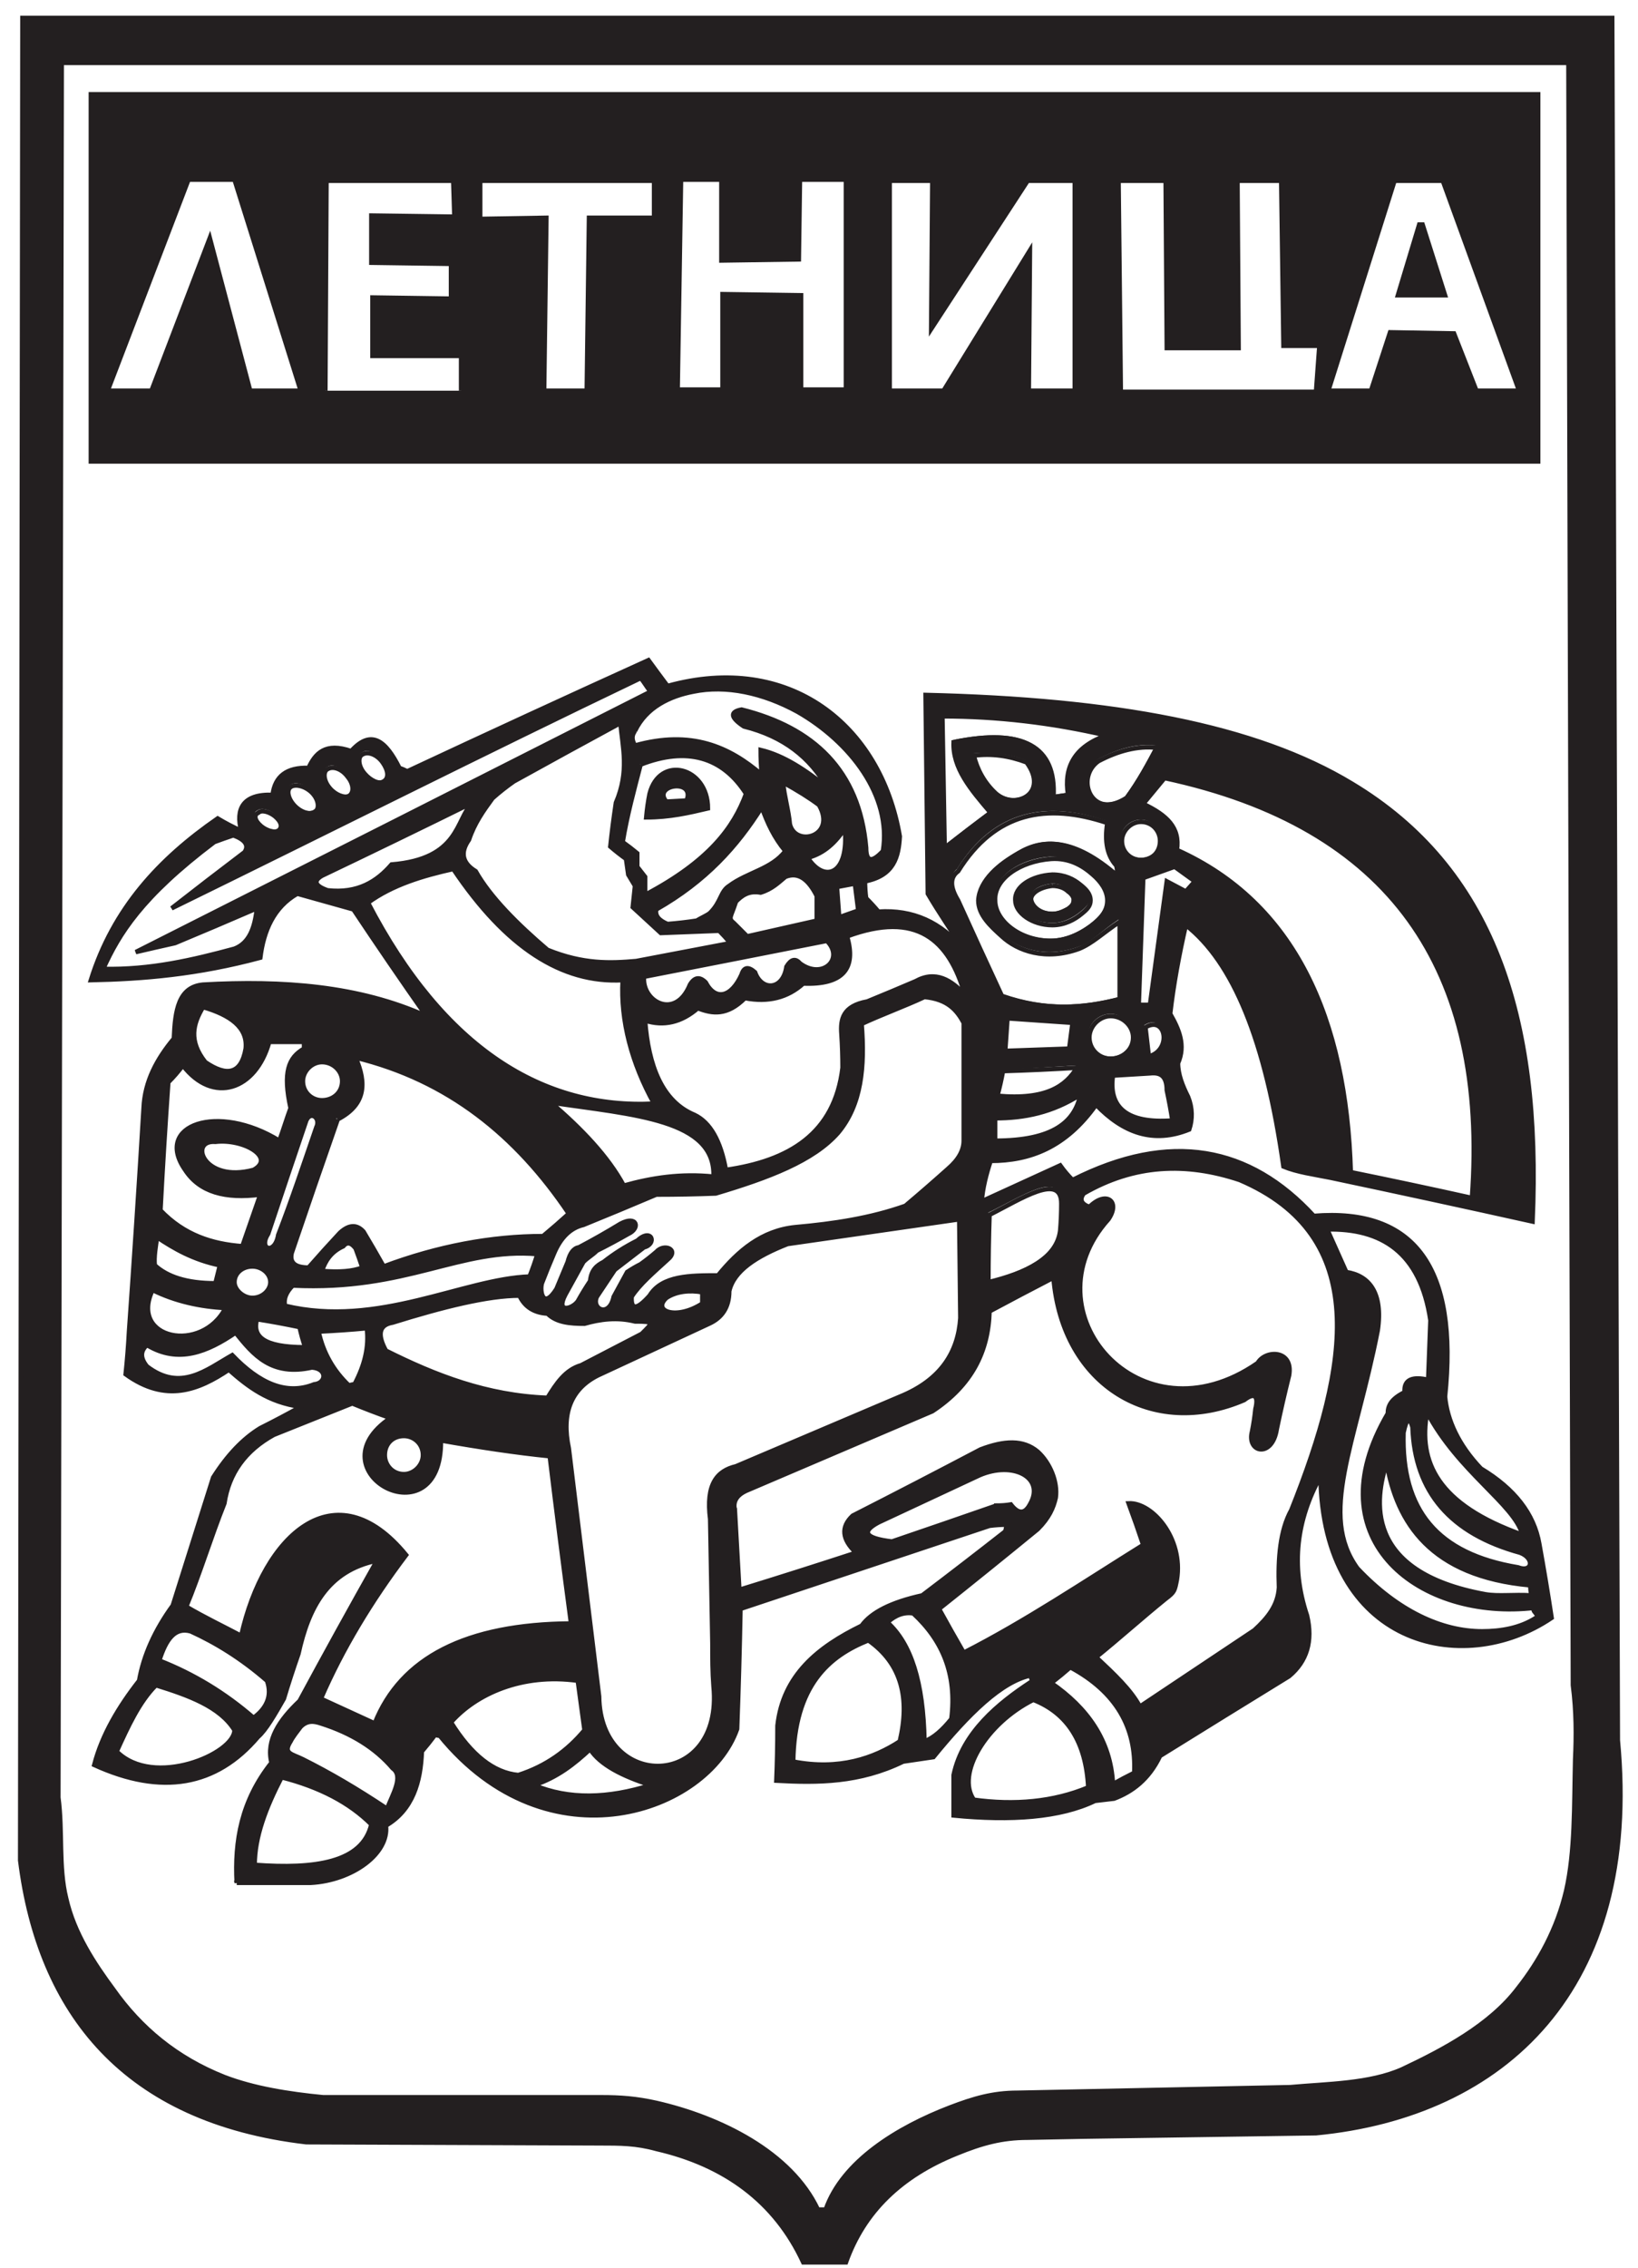 <svg version="1.2" xmlns="http://www.w3.org/2000/svg" viewBox="0 0 146 202" width="146" height="202">
	<title>Letnitsa-pdf</title>
	<style>
		.s0 { fill: #231f20 } 
		.s1 { fill: none;stroke: #231f20;stroke-width: .4 } 
	</style>
	<path id="Path 1" fill-rule="evenodd" class="s0" d="m2 1.6h141.7l0.5 153.4c2.1 22.2-10.2 33.4-26.9 35l-20.5 0.3-5.2 0.1c-2.3 0-4.1 0.5-6.3 1.4-5 2-8.3 5.2-9.9 9.7h-3.8c-2.5-5.4-7-8.7-13.1-10.1-1.8-0.5-3.2-0.5-5.1-0.5l-26.1-0.1c-16.2-1.9-23.8-11.5-25.5-25.1zm3.2 158.5c0.4 3 0 6.2 0.7 9 0.7 3.1 2.5 5.8 4.2 8.1 2.4 3.4 5.6 6.1 9.9 7.8 2.6 1 5.7 1.5 8.8 1.8h24.8c1.7 0 3.1 0.1 4.9 0.5 5.7 1.3 12 4.4 14.4 9.5h0.7c1.5-4.3 6.4-7.3 11.1-9.1 2.1-0.8 3.8-1.3 6-1.3l4.9-0.1 19.4-0.4c3.3-0.3 7.1-0.3 10-1.6 3.6-1.7 7.8-3.9 10.3-7.2 1.9-2.4 3.5-5.3 4.3-8.7 0.8-3.5 0.7-7.6 0.8-11.7 0.1-2.1 0.1-4.3-0.2-6.6l-0.4-144.5h-134.3zm2.9-151.7h128.9v32.7h-128.9zm33 26.4l-0.1-3.1h-7.9v-5.2h7v-3l-7-0.1v-4.2h7.3v-3.1h-11.4v18.7zm7.5-15.4l-0.1 15.4h3.7l0.2-15.4h5.8l0.1-3.3h-15.5l-0.1 3.3zm11.8 15.4h3.9v-8.5l7 0.1 0.1 8.4h4l-0.1-18.7h-4.1l-0.1 7.1-6.9 0.1 0.1-7.2h-3.6zm-39.6-18.7h-4l-7.2 18.7h3.8l5.2-13.6 3.7 13.6h4.5zm62.1 13.2l0.2-13.2h-3.9v18.7h4.8l7.7-12.5-0.1 12.4 4.1 0.1v-18.7h-4.2zm20.9-13.2h-4.2l0.2 18.8h17.4l0.3-4.1h-3.2l-0.2-14.7h-3.9l0.1 14.9h-6.4zm20.4 0l-5.9 18.7h3.8l1.7-5.2 5.7 0.1 2 5.1h3.9l-6.9-18.7zm4.5 10.2h-4.2l1.9-6.4 0.3 0.1zm-107.7 141.4c-0.2-3.7 0.5-7.3 3.1-10.7-0.4-2 0.7-3.8 2.5-5.5q3.5-6.3 6.9-12.5c-4.4 0.9-6.1 4.2-7 8.3q-0.6 2-1.3 4c-0.8 1.4-1.5 2.8-2.3 3.4q-5.6 6.6-14.6 2.5c0.7-2.7 2.2-5.2 4.1-7.5q0.5-3.4 2.9-6.7 1.8-5.7 3.6-11.4 1.9-3 4.2-4.4 1.8-1 3.6-1.9c-2.9-0.4-4.7-1.8-6.4-3.3-2.7 1.8-5.6 3-9.2 0.4q0.2-1.9 0.3-3.8 0.7-10 1.3-19.9c0.1-2.4 1.2-4.4 2.7-6.2 0.1-2.5 0.4-4.6 2.6-4.8 7.1-0.5 13.9 0.1 19.9 2.8q-3.3-4.7-6.5-9.5-2.5-0.7-5-1.5c-2.1 1.3-2.9 3.3-3.3 5.7-5.5 1.6-10.4 2-15.1 2.1 2-6.4 6.2-10.8 11.3-14.4q1 0.6 2.1 1.1c-0.5-2 0.1-3.3 2.8-3.2q0.3-2.5 3.2-2.4c0.6-1.3 1.5-2.3 3.8-1.6 1.8-1.9 3.1-0.8 4.3 1.6q0.4 0.1 0.8 0.3 10.7-5 21.4-9.9 0.8 1.1 1.7 2.3c10.8-3 19.1 3.4 20.7 13.3-0.1 1.9-0.5 3.6-3.1 4.1q0 0.8 0.1 1.5 0.6 0.6 1.2 1.2 4.5-0.3 7.5 3.4c-1.1-1.7-2.2-3.3-3.1-5q-0.2-8.9-0.3-17.7c16.9 0.4 29.4 2.7 38 7.8 12.5 7.6 16.9 20.6 16.1 39q-9-1.9-18-3.8c-1.5-0.3-3-0.5-4.2-1-1.5-11.3-4.5-18.2-8.7-21.5-0.6 2.6-1.1 5.2-1.4 7.9 0.8 1.4 1.4 2.8 0.8 4.4-0.1 1 0.3 2 0.8 3 0.4 1 0.4 1.9 0.1 2.9-3.1 1.3-5.9 0.3-8.3-2.2-2.7 3.8-5.9 4.9-9.4 5-0.4 1.2-0.7 2.4-0.8 3.5q3.5-1.5 7-3.1 0.5 0.6 1.1 1.2c8.7-4.3 15.8-2.9 21.5 3.3q13.5-1.2 11.7 16.1c0.2 2.1 1.2 4.2 3.2 6.4q4.5 2.7 5.3 6.7 0.5 3.3 1 6.6c-8 5.4-20.4 2.4-20.6-12.6-2.1 3.8-2.7 7.9-1.2 12.4q0.8 3.4-1.6 5.4-5.7 3.5-11.5 7.1c-1 2.1-2.5 3.2-4.1 3.8q-0.8 0.1-1.6 0.2c-3.2 1.4-7.6 1.8-12.7 1.3q0-1.8 0-3.6c0.9-3.8 4-6.4 6.9-8.3 0.3-0.2-0.2-0.4 0.1-0.6-2.7 0.5-5.7 3.5-8.8 7.2q-1.4 0.3-2.7 0.5c-3.9 1.9-7.6 1.9-11.3 1.7q0.1-2.4 0.1-4.9c0.6-4.5 3.6-7 7.5-8.9q1.3-1.8 5.4-2.7 3.7-2.9 7.5-5.7 0-0.3 0-0.6-0.7 0-1.4 0-11.2 3.8-22.3 7.5-0.1 5.3-0.3 10.7c-2.6 7.4-16.8 12.5-26.5 0.6q-0.2-0.1-0.4-0.1-0.6 0.7-1.2 1.4c-0.1 2.8-0.8 5.3-3.2 6.7 0.3 2.5-2.9 4.9-6.7 5.1q-3.3 0-6.6 0zm43.9-52.7c0 1.5-0.6 2.4-1.8 2.9l-9.9 4.6q-3.5 1.8-2.6 6.5l2.7 22.1c0.1 8.5 11.1 8.3 10.3-0.9-0.2-1.3-0.2-2.5-0.2-3.8l-0.2-11.1c-0.4-3.1 0.6-4.3 2.3-4.7l14.6-6.2c3.7-1.5 5.2-4 5.5-7l-0.1-8.8-15.4 2.2c-2.8 1.1-4.8 2.4-5.2 4.2zm0.5 19.5q0.2 3.5 0.4 7.1 5.2-1.6 10.4-3.3-1.9-1.8-0.3-3.3 5.7-3 11.4-5.9c2.1-0.8 3.9-0.9 5.1 0.2 1.1 1 1.8 2.7 1.6 4.1-0.2 0.8-0.6 1.8-1.6 2.8q-4.4 3.5-8.8 7.1 1.1 2 2.2 3.9c5.5-2.8 10.7-6.3 16-9.6q-0.6-1.9-1.3-3.7c2.1-0.1 4.9 3.1 4.3 6.8-0.2 1-0.2 1.1-1 1.7-2 1.7-4 3.5-6.2 5.2 1.6 1.4 3.1 2.9 3.9 4.4q5.1-3.4 10.2-6.8c1.2-1.1 2.1-2.3 2.2-3.8-0.1-2.7 0.1-5.1 1.1-6.9 5.2-13 7.1-24.4-4.6-29.4-4.7-1.7-9.4-1.4-13.9 1.2q-0.6 0.7 0.5 1.2c1.5-1.5 2.8-0.5 1.8 1.1-7.5 8.2 2.7 20.1 13.2 12.8 0.7-1.2 3.2-1.2 2.8 1.1q-0.6 2.4-1.1 4.8c-0.4 2.6-2.6 2.1-2.1 0.2q0.1-1 0.2-2c0.4-1.2-0.1-1.5-1-0.8-8.1 3.5-16.2-1.3-17-10.9q-2.9 1.5-5.7 3c-0.1 3.5-1.6 6.6-5.1 8.9q-8.2 3.5-16.4 7-1.5 0.6-1.2 1.8zm24.6-0.5q1 1.3 1.7-0.1c1.4-2.4-1.5-3.9-4.4-2.5q-4.6 2.1-9.1 4.1c-1.5 0.9-1.3 1.5 1.3 1.8q4.6-1.6 9.2-3.2 0.7-0.1 1.3-0.1zm-64.1-22.4q-0.3 1.3 1.5 1.3 1.4-1.6 2.8-3.1 1.2-1.2 2.1-0.2 0.9 1.6 1.8 3.2c4.8-1.8 9.6-2.7 14.2-2.7q1.2-1 2.3-2c-4.7-7-10.8-12-19-13.9 1 2.3 0.9 4.2-1.6 5.4q-2.1 6-4.1 12zm21.3 2.1q0.3-1 0.6-2c-6.9-0.6-11.6 3.3-21.8 2.8q-0.9 0.9-0.7 1.8c8.3 1.9 15.9-2.4 21.9-2.6zm9.3 4c-1.6-0.4-3.1-0.3-4.5 0.1-1.3 0.1-2.5 0-3.2-0.8q-1.9-0.1-2.5-1.7c-2.9 0.1-6.9 1.1-11.4 2.5q-1.8 0.3-0.6 2.5c4.4 2.2 9 4 14.4 4.2 0.8-1.3 1.6-2.5 3-2.9q2.7-1.4 5.4-2.8c1.1-1 1.2-1.1-0.6-1.1zm-36.5 16.2c-1.2 3-2.3 6.2-3.5 9.2 1.7 1 3.2 1.7 4.9 2.6 2-9 8.4-14.9 14.7-7.2-3.1 4.1-5.7 8.3-7.6 12.8q2.4 1.1 4.8 2.2 3.5-8.8 17.5-9-0.9-7.4-1.9-14.8c-3-0.3-6.3-0.8-9.7-1.4 0.1 9.1-11.5 2.8-4.5-2q-1.7-0.7-3.4-1.3-3.5 1.4-7 2.8-3.8 2.1-4.3 6.1zm31.4 15.7c-5-0.6-9.1 1.3-11.3 3.8 1.8 2.9 3.8 4.5 6.1 4.7 2.4-0.9 4.3-2.2 5.8-4q-0.3-2.3-0.6-4.5zm-3.9 9.4c3.1 1.3 6.6 1.2 10.4 0-2.5-0.8-4.5-1.8-5.4-3.2-1.3 1.3-2.8 2.5-5 3.2zm-13.3-29.5c0 1 0.7 1.8 1.7 1.8 0.9 0 1.7-0.8 1.7-1.8 0-0.9-0.8-1.7-1.7-1.7-1 0-1.7 0.8-1.7 1.7zm-11.7 23.5c1.1-0.8 1.7-1.9 1.2-3.4-2.3-2-4.5-3.3-6.8-4.3-1.4-0.4-2.2 0.7-2.8 2.6q4.6 1.8 8.4 5.1zm4.2 0.7c-0.3 0.5-0.7 0.9-0.9 1.4-0.6 1.1 0.1 1 1.1 1.6 2.4 1.2 4.8 2.6 7.5 4.4 0.5-1.4 1.5-2.9 0.5-3.6q-2.3-2.8-6.4-4c-0.6-0.2-1.2-0.3-1.8 0.2zm-16.4 2.3c3.4 3.3 10.5 0.2 10.5-1.9-1.3-2.1-4.1-3.1-7-4-1.5 1.5-2.5 3.6-3.5 5.9zm22.7 6.5q-2.9-2.9-8-4.2c-1.4 2.6-2.4 5.2-2.4 7.7 5.4 0.5 9.6-0.1 10.4-3.5zm-2-39.1q0.3-0.1 0.5-0.1c0.9-1.7 1.3-3.3 1.1-5q-2.1 0.1-4.2 0.3 0.5 2.8 2.6 4.8zm-0.5-12.4c-1.1 0.5-1.5 1.3-1.9 2.1q2.4 0.3 3.6-0.2-0.3-0.9-0.5-1.8c-0.4-0.3-0.8-0.6-1.2-0.1zm-2.8 10.8c-3.5 0.8-5.2-1.1-6.8-3.1-2.5 1.7-5.1 2.8-7.9 1.1q-0.9 0.8 0 1.9c3 2.3 5.3 0.3 7.6-1.1 2.4 2.6 4.8 3.7 7.3 2.7 1.1-0.1 1.2-1.4-0.2-1.5zm-7.7-5.3c-2.2-0.1-4.5-0.6-6.5-1.6-2.1 4.3 4.5 5.7 6.5 1.6zm6.6 1.7q-1.9-0.4-3.8-0.7c-0.4 1.5 0.6 2.5 4.3 2.4q-0.3-0.8-0.5-1.7zm0.6-18.4q-1.7 5-3.4 10c-0.9 1.5 0.6 2 0.9 0.2 1.2-3.2 2.3-6.4 3.4-9.6 0.4-0.8-0.5-1.5-0.9-0.6zm-12.3-3.4q-0.4 5.7-0.7 11.4c2.1 2.2 4.6 3 7.3 3.2q0.8-2.4 1.6-4.7c-3 0.5-5.3-0.2-6.7-2.2-2.8-3.9 2.9-5.9 8.4-2.6 0.3-0.7 0.7-2 1-2.8-0.6-3.2-0.2-4.5 1.2-5.3q0-0.3 0-0.6-1.5 0-3.1 0c-1.2 4.2-5 5.6-7.6 2.1q-0.7 0.7-1.4 1.5zm3.3-1.8c1.9 1.3 3.2 1.1 3.6-1.2 0.2-1.9-1.4-3-3.8-3.7-0.9 1.5-1.3 3 0.2 4.9zm0.9 7.1c-2.3-0.2-1.1 3.7 3.5 2.5 2-1.1-1-2.8-3.5-2.5zm-5.4 11c1.1 1 2.8 1.6 5.4 1.6q0.2-0.8 0.4-1.6c-2.3-0.5-4.1-1.5-5.6-2.5-0.1 0.7-0.3 1.8-0.2 2.5zm13.2-16.4c0 1 0.8 1.7 1.8 1.7 0.9 0 1.7-0.7 1.7-1.7 0-0.9-0.8-1.7-1.7-1.7-1 0-1.8 0.8-1.8 1.7zm-6.1 17.9c0 0.7 0.8 1.3 1.6 1.3 0.9 0 1.6-0.6 1.6-1.3 0-0.8-0.8-1.4-1.6-1.4-0.9 0-1.6 0.6-1.6 1.4zm37.1-52.6c-0.2-0.3-0.6-0.9-0.9-1.2-14 6.7-27.9 13.7-41.8 20.4q3.2-2.4 6.5-4.9 0.6-0.9-1-1.5-0.8 0.3-1.7 0.6c-6.5 4.8-8.5 8.2-9.9 11.3 4.2 0.1 8-0.8 11.7-1.8 1.3-0.5 1.8-1.8 2-3.6q-3.7 1.5-7.3 3.1-1.8 0.4-3.5 0.8 23-11.6 45.9-23.2zm-15.9 9.9q-6.7 3.2-13.4 6.5-1.2 0.7 0.5 1.3c2.8 0.3 4.4-0.9 5.7-2.4 6.1-0.4 5.8-4 7.2-5.4zm13.5 15.7c-5.5 0.4-10.5-2.8-15.2-9.8-2.7 0.6-5.4 1.4-7.6 3 6.8 13.1 15.7 18.4 25.5 17.9-2-3.7-3-7.4-2.7-11.1zm15.3 22.1c3.4-0.3 6.7-0.8 9.8-1.9q1.9-1.6 3.8-3.3 1.4-1.2 1.4-2.5 0-5.3 0-10.5c-0.6-1.1-1.4-2.1-3.5-2.3-1.7 0.8-3.9 1.6-5.5 2.4 0.2 3.8-0.1 7.2-2.2 9.7-2.2 2.5-6.2 4-10.8 5.4q-2.7 0.1-5.4 0.1-3.2 1.4-6.5 2.7-1.7 0.4-2.6 2.5-0.5 1.4-1.1 2.7c-0.2 0.7 0.1 2.4 1.3 0.5q0.5-1.2 1-2.4 0.3-1.2 1-1.3 1.9-1.1 3.7-2.1c1.5-0.8 1.8 0.4 0.8 0.9q-1.5 0.7-2.9 1.5c-0.4 0.4-0.8 0.6-1.1 1-0.6 0.9-1.2 2-1.7 2.9-0.9 1.7 0.6 1.3 1.1 0.6q0.6-1 1.1-1.9c0.1-0.9 0.6-1.3 1.2-1.6q1.4-1.1 3-1.9c1.3-1.2 1.8 0.3 0.6 0.6q-1.3 1-2.6 2-0.8 1.2-1.6 2.4c-0.5 1.1 1.1 1.9 1.5 0q0.6-1.1 1.2-2.2 0.6-0.4 1.2-0.7 0.7-0.6 1.4-1.1c0.7-0.8 2.1-0.2 1 0.7-1.2 1.1-2.5 2.2-3.2 3.3q-0.1 1.8 1.6-0.1c1.1-1.8 3.6-1.8 6.1-1.8 1.8-2.2 3.9-4 6.9-4.3zm15.2-20.8c-1.4-4.8-4.4-7.4-10.6-5.1q1.3 4.4-3.9 4.1-2.1 2-5.1 1.4c-1.7 1.6-3 1.4-4.3 0.9q-2.1 1.8-4.7 1.1c0.4 4 1.5 7.2 4.4 8.4q2.1 1 2.9 4.9c5.5-0.8 9.6-3.2 10.3-9.1q0-1.5 0-3c-0.1-1.3 0-2.5 2.3-3q2.1-0.8 4.2-1.7c1.8-1 3.2-0.1 4.5 1.1zm-14.7-2.8c2 1.6 3.9-0.3 2.3-1.9q-8.1 1.6-16.3 3.2c-0.2 2.2 2.8 3.9 4.1 0.7q0.6-1 1.4-0.2c0.9 1.6 2.3 1.3 3.2-0.7q0.3-1 1.2-0.2c0.6 1.6 2.5 1.5 2.8-0.5q0.6-1.1 1.3-0.4zm-29.6-10.9q-1.2 1.7 0.6 2.8c1.3 2.3 3.7 4.7 6.4 7 3.2 1.3 5.6 1.2 7.9 1q4.2-0.8 8.4-1.6-0.5-0.6-1-1.2-2.6 0.2-5.2 0.3-1.2-1.2-2.5-2.3 0.1-0.9 0.2-1.9-0.3-0.5-0.6-1-0.1-0.7-0.2-1.4-0.7-0.5-1.4-1.1 0.3-1.9 0.5-3.9c1.2-2.9 0.7-4.9 0.4-7.1q-4.7 2.6-9.5 5.1-1 0.8-1.9 1.6c-0.8 1.1-1.6 2.2-2.1 3.7zm20.9 40.2c-1.2-0.1-2.4-0.1-3.3 0.6-1.3 1.2 0.9 2 3.3 0.5q0-0.5 0-1.1zm0.9-10.2c0.2-5.1-7.1-5.5-14.5-6.7 2.7 2.4 5.1 4.9 6.5 7.5 2.5-0.7 5.1-1.1 8-0.8zm-7-39.7c-0.3 0.4-0.3 0.8 0 1.2 5-1.3 8.5 0.2 11.3 2.7q-0.1-1.1-0.1-2.2c2.1 0.5 4 1.7 5.9 3.3-1.5-2.6-3.8-4.6-7.4-5.5q-1.8-1.1-0.2-1.4c6.4 1.6 10.5 5.4 11.1 12.3q0 1.8 1.5 0.3c0.8-4.9-2.9-9.8-7.6-12.4-3.1-1.8-6.4-2.4-9.3-1.8-2.1 0.4-4.2 1.4-5.2 3.5zm16.4 6.6c-0.8-0.6-1.9-1.4-3.2-2 0.2 1.2 0.5 2.5 0.6 3.6 0.5 2.2 4.2 1.2 2.6-1.6zm2.4 2.1c-0.9 1.2-1.9 2.2-3.4 2.6 1.5 2.3 3.7 1.5 3.4-2.6zm-0.6 7.9l1.7-0.7-0.3-2.4-1.6 0.4zm-2-1.9c-0.7-1.5-1.6-2.2-2.7-1.7-0.7 0.5-1.3 1.1-2.3 1.4-1.1-0.2-1.7 0.2-2.1 0.8q-0.3 0.6-0.5 1.1c0 0.3-0.2 0.5 0.2 0.8q0.6 0.6 1.2 1.2 3.1-0.7 6.2-1.4 0-1.1 0-2.2zm-10.7 2.2c0.3-0.3 1-0.5 1.2-0.7 1-1 0.9-1.9 1.7-2.4 1.6-1.2 3.8-1.6 5-3.1-1-1.2-1.6-2.6-2.1-3.9-2.2 3.5-5 6.6-9.4 9.1q-0.2 0.8 1 1.3 1.3-0.2 2.6-0.3zm-5-13.9c-0.6 2.3-1.2 4.5-1.6 6.9q0.7 0.5 1.3 1 0 0.6 0 1.2 0.3 0.4 0.7 0.9 0 0.8 0 1.5c5.8-3 7.9-6 9-9-2.1-3.2-5.3-4.1-9.4-2.5zm6 3.9c-1.6 0.4-3.4 0.7-5.5 0.7q0.2-1 0.3-2.1c0.9-3.4 5.2-2.3 5.2 1.4zm-3.7-0.6l1.8-0.2c0.8-1.9-3.1-1.3-1.8 0.2zm18 74.7c-3.5 1.4-6.6 4-6.7 10.8 4.1 0.7 7.2-0.3 9.5-1.8 0.9-3.8 0.2-6.9-2.8-9zm7.5 7c0.4-4-0.9-7-3.5-9.5q-1.2-0.2-2.3 0.9c2.1 1.9 3.3 5.3 3.3 10.6 0.8-0.3 1.6-1 2.5-2zm12.1 6q-0.3-5.9-4.9-7.7c-4.2 2.1-6.9 6.6-5.3 8.9 3.6 0.5 7.1 0.2 10.2-1.2zm4.1-1.2c0.2-4.1-1.5-7.2-5.6-9.4q-0.9 0.7-1.8 1.4c3.2 2.2 5.3 5.1 5.5 9q0.9-0.5 1.9-1zm19.9-18.2c3.6 3.8 7.6 5.6 11.1 5.6 1.7-0.1 3.4-0.3 4.8-1.3 0.4-0.2-0.4-0.5-0.1-0.8-10.1 1.2-19.8-5.9-13.1-17.3 0-0.7 0.4-1.3 1.5-1.9-0.1-1.3 0.8-1.4 2.1-1.1l0.2-5.3c-0.9-6.1-4.4-8.2-9.2-8.1l1.7 3.8c2 0.3 3.3 1.8 2.8 5.1-2 10.3-5.3 16.5-1.8 21.3zm15.4 1.5c-8.9-0.8-11.9-5.6-12.8-10.9-1 3.1-2.2 9.7 8.8 11.7 1.2 0.2 2.5 0 4.1 0.1q-0.1-0.5-0.1-0.9zm-0.7-4.5c-0.7-2.7-5.7-5.6-8.5-11-0.8 4.5 1 8.3 8.5 11zm-0.4 2.9c1.4 0.5 1.5-0.8 0.3-1.3-6.3-1.7-9.5-5.5-9.7-11.2q-0.4-1.5-0.8 0.5c-0.2 6.9 3 10.7 10.2 12zm-31.5-70.3q-1 1.2-1.9 2.3c2.1 1 3.3 2.1 3.1 4.1 10.4 4.7 15 15 15.4 28.7q5.4 1.1 10.8 2.2c1.5-20.3-7.3-33-27.4-37.3zm0.9 7.8l-2.8 1.1-0.4 11.3h1l1.6-11 1.6 0.9 0.8-0.9zm-5.5 18.6c-0.4 2.8 1.2 4.3 5.3 4q-0.2-1.4-0.5-2.7c0-1.3-0.6-1.6-1.5-1.5q-1.6 0.1-3.3 0.2zm-10.5 5.8c5.2 0 7.1-1.7 7.6-4.1-2.5 1.6-5 2.1-7.6 2.1q0 1 0 2zm7.3-6.6q-3.3 0.2-6.6 0.4-0.2 1.1-0.5 2.2c4.4 0.4 6.1-0.9 7.1-2.6zm-0.7-1.6l0.3-2.3-5.8-0.4-0.2 2.9zm4.3-16.4q-1.2-1.3-0.9-3.8c-5.3-1.8-10-1-13.3 4.3q-1 0.8 0 2.6 2 4.3 3.9 8.5c4 1.4 7.4 1.1 10.5 0.3q0-3.4 0-6.9c-1.5 1-2.4 2-3.5 2.4-3 1.1-5.5 0.2-6.9-1.1-1.1-0.9-2.2-1.8-2.1-3.2 0-1.7 1.8-3.2 3.5-4.2 2.2-1.3 4.9-1.4 8.8 2q0-0.4 0-0.9zm-4.3-6.3c-0.5-2.5 0.5-4.3 3.4-5.2q-7.3-1.8-14.7-1.7 0.2 5.8 0.3 11.6c1.2-1 2.8-2.2 4-3.1-1.8-2.1-3.4-3.9-3.2-6.3q9.3-1.9 8.8 4.9 0.7-0.1 1.4-0.2zm-3.8-2.9c-1.5-0.6-3.1-0.7-4.6-0.6 0.2 1.2 0.8 2.4 2 3.4 1.7 1.5 4.7-0.1 2.6-2.8zm6.5-0.1c-2.2 1.5-0.7 5.3 2.4 3.3 1.1-1.5 1.9-3 2.7-4.5-1.7-0.2-3.4 0.3-5.1 1.2zm2 7.1c0 1 0.8 1.7 1.8 1.7 0.9 0 1.7-0.7 1.7-1.7 0-0.9-0.8-1.7-1.7-1.7-1 0-1.8 0.8-1.8 1.7zm-2.9 17.5c0 1.1 0.9 1.9 2 1.9 1 0 1.9-0.8 1.9-1.9 0-1-0.9-1.9-1.9-1.9-1.1 0-2 0.9-2 1.9zm5-0.9l0.4 2.6c2.1-0.6 1.4-3.7-0.4-2.6zm-13.4-11.3c0.1 1.9 2.3 3.6 5 3.6 1.6 0 3-0.8 3.9-1.6 0.7-0.6 1.1-1.2 1.1-2 0-0.9-0.6-1.6-1.3-2.3-0.9-0.8-2.1-1.4-3.7-1.4-2.8 0.2-5 1.8-5 3.7zm5.2-2.2c1-0.1 1.8 0.3 2.4 0.8 0.5 0.4 0.9 0.8 0.9 1.4 0 0.5-0.3 0.8-0.8 1.2-0.6 0.5-1.5 1-2.5 1-1.9 0-3.4-1.1-3.4-2.2 0-1.2 1.5-2.2 3.4-2.2zm-1.9 2.2c0 0.6 0.8 1.2 1.9 1.2 0.5 0 1.1-0.2 1.4-0.5 0.3-0.2 0.4-0.4 0.4-0.7 0-0.3-0.2-0.6-0.5-0.8-0.3-0.3-0.7-0.5-1.3-0.5-1.1 0.1-2 0.6-1.9 1.3zm-3.9 34.1c3.4-0.9 6.1-2.2 6.5-4.7q0-1.2 0-2.4c0-2.8-3.5-0.4-6.4 1q0 3-0.1 6.1zm-61.8-42.5c0.6 0.6 1.4 0.8 1.8 0.5 0.5-0.3 0.3-1.1-0.3-1.7-0.6-0.6-1.4-0.8-1.8-0.5-0.5 0.3-0.3 1.1 0.3 1.7zm-3 1.8c0.5 0.4 1.2 0.6 1.6 0.4 0.3-0.3 0.2-0.8-0.3-1.3-0.5-0.4-1.2-0.6-1.6-0.3-0.4 0.2-0.2 0.8 0.3 1.2zm6.1-3.4c0.5 0.6 1.3 1 1.8 0.7 0.4-0.3 0.4-1-0.2-1.7-0.5-0.7-1.3-1-1.7-0.7-0.5 0.2-0.4 1 0.1 1.7zm3.1-1.3c0.5 0.7 1.3 1 1.8 0.7 0.4-0.3 0.4-1-0.1-1.7-0.6-0.7-1.4-1-1.8-0.7-0.5 0.2-0.4 1 0.1 1.7z"/>
	<path id="Path 2" class="s1" d="m2 1.6h141.7l0.5 153.4c2.1 22.2-10.2 33.4-26.9 35l-20.5 0.3-5.2 0.1c-2.3 0-4.1 0.5-6.3 1.4-5 2-8.3 5.2-9.9 9.7h-3.8c-2.5-5.4-7-8.7-13.1-10.1-1.8-0.5-3.2-0.5-5.1-0.5l-26.1-0.1c-16.2-1.9-23.8-11.5-25.5-25.1zm3.5 4h134.3l0.4 144.5c0.3 2.3 0.3 4.5 0.2 6.6-0.1 4.1 0 8.2-0.8 11.7-0.8 3.4-2.4 6.3-4.3 8.7-2.5 3.3-6.7 5.5-10.3 7.2-2.9 1.3-6.7 1.3-10 1.6l-19.4 0.4-4.9 0.1c-2.2 0-3.9 0.5-6 1.3-4.7 1.8-9.6 4.8-11.1 9.1h-0.7c-2.4-5.1-8.7-8.2-14.4-9.5-1.8-0.4-3.2-0.5-4.9-0.5h-24.8c-3.1-0.3-6.2-0.8-8.8-1.8-4.3-1.7-7.5-4.4-9.9-7.8-1.7-2.3-3.5-5-4.2-8.1-0.7-2.8-0.3-6-0.7-9zm2.6 2.8h129v32.7h-129zm33 26.4v-3.1h-7.9v-5.2l7 0.1v-3.1l-7.1-0.1v-4.2l7.4 0.1-0.1-3.2h-11.3l-0.1 18.7m19.7-15.4l-0.2 15.4h3.8l0.2-15.4h5.8v-3.3h-15.5v3.4zm12-3.4h3.6v7.2l6.9-0.1 0.1-7.1h4.1v18.7h-4v-8.4l-7-0.1v8.5h-4zm-33.9 18.8h-4.5l-3.6-13.6-5.2 13.6h-3.9l7.2-18.8h4.1zm56.2-5.5l0.1-13.2h-3.8v18.7h4.8l7.7-12.5-0.1 12.5h4.1v-18.7h-4.2zm20.9-13.2h-4.2l0.2 18.8h17.4l0.3-4.1h-3.2l-0.2-14.7h-3.9l0.1 14.9h-6.4zm20.4 0l-5.9 18.7h3.8l1.7-5.2 5.7 0.1 2 5.1h3.8l-6.8-18.7zm4.5 10.2h-4.2l1.9-6.3h0.3zm-107.7 141.4c-0.2-3.7 0.4-7.3 3.1-10.7-0.5-2 0.7-3.8 2.5-5.5q3.4-6.3 6.9-12.5c-4.4 0.9-6.1 4.2-7 8.3q-0.7 2-1.3 4c-0.8 1.4-1.6 2.8-2.3 3.4q-5.6 6.6-14.6 2.5c0.7-2.7 2.2-5.2 4-7.5q0.6-3.4 3-6.7 1.8-5.7 3.6-11.4 1.9-3 4.2-4.4 1.8-0.9 3.6-1.9c-2.9-0.4-4.7-1.8-6.4-3.3-2.7 1.8-5.6 3-9.2 0.4q0.2-1.9 0.3-3.8 0.7-9.9 1.3-19.9c0.1-2.4 1.2-4.4 2.7-6.2 0.1-2.5 0.4-4.6 2.6-4.8 7.1-0.4 13.9 0.1 19.9 2.8q-3.3-4.7-6.5-9.5-2.5-0.7-5-1.4c-2.1 1.2-3 3.3-3.3 5.7-5.6 1.5-10.4 1.9-15.1 2 2-6.4 6.1-10.8 11.3-14.4q1 0.6 2.1 1.1c-0.5-1.9 0.1-3.3 2.8-3.2q0.3-2.5 3.2-2.4c0.6-1.3 1.5-2.3 3.8-1.5 1.8-2 3.1-0.9 4.3 1.5q0.3 0.1 0.7 0.3 10.7-5 21.5-9.9 0.8 1.1 1.7 2.3c10.8-3 19 3.4 20.7 13.4-0.1 1.8-0.5 3.5-3.1 4q0 0.8 0.1 1.5 0.6 0.6 1.1 1.2 4.6-0.3 7.6 3.4c-1.1-1.7-2.2-3.3-3.2-5q-0.1-8.8-0.2-17.7c16.8 0.4 29.4 2.7 38 7.9 12.5 7.5 16.9 20.6 16.1 39q-9-2-18-3.9c-1.5-0.3-3-0.5-4.2-1-1.6-11.3-4.5-18.2-8.7-21.5-0.6 2.6-1.1 5.3-1.4 7.9 0.8 1.4 1.4 2.8 0.7 4.4 0 1 0.4 2 0.9 3 0.4 1 0.4 2 0.1 2.9-3.2 1.3-5.9 0.3-8.3-2.2-2.7 3.8-5.9 5-9.4 5-0.4 1.2-0.7 2.4-0.8 3.6q3.5-1.6 7-3.2 0.5 0.7 1.1 1.3c8.7-4.4 15.8-3 21.5 3.2q13.5-1.1 11.7 16.1c0.2 2.1 1.2 4.3 3.2 6.4q4.5 2.7 5.2 6.7 0.6 3.3 1.1 6.6c-8 5.4-20.4 2.4-20.6-12.6-2.1 3.8-2.7 7.9-1.2 12.4q0.8 3.4-1.6 5.4-5.7 3.5-11.5 7.1c-1 2.1-2.5 3.2-4.1 3.8q-0.8 0.1-1.7 0.2c-3.1 1.5-7.5 1.8-12.6 1.3q0-1.8 0-3.6c0.8-3.8 4-6.4 6.9-8.3 0.3-0.2-0.2-0.3 0.1-0.6-2.7 0.5-5.7 3.5-8.8 7.3q-1.4 0.2-2.7 0.4c-3.9 1.9-7.6 1.9-11.3 1.7q0.1-2.4 0.1-4.9c0.5-4.5 3.6-7 7.5-8.9q1.3-1.8 5.4-2.7 3.7-2.8 7.4-5.7 0.1-0.3 0.1-0.6-0.7 0-1.5 0.1-11.1 3.7-22.2 7.4-0.1 5.3-0.3 10.7c-2.6 7.4-16.8 12.5-26.5 0.6q-0.2 0-0.4-0.1-0.6 0.8-1.2 1.5c-0.1 2.7-0.8 5.2-3.2 6.6 0.3 2.5-3 4.9-6.7 5.1q-3.3 0-6.6 0zm49.1-56.9l15.3-2.2 0.1 8.8c-0.2 3-1.7 5.5-5.4 7l-14.6 6.2c-1.7 0.4-2.7 1.6-2.3 4.7l0.2 11.1c0 1.3 0 2.5 0.1 3.8 0.9 9.2-10.1 9.4-10.2 0.9l-2.7-22.1q-1-4.7 2.6-6.5l9.9-4.6c1.1-0.5 1.8-1.4 1.8-2.9 0.4-1.8 2.4-3.1 5.2-4.2zm-4.7 23.7q0.2 3.5 0.4 7.1 5.2-1.6 10.4-3.3-1.9-1.8-0.3-3.3 5.7-2.9 11.4-5.9c2.1-0.8 3.8-0.9 5.1 0.2 1.1 1 1.8 2.7 1.6 4.1-0.2 0.9-0.6 1.8-1.6 2.8q-4.4 3.6-8.8 7.1 1.1 2 2.2 3.9c5.5-2.8 10.7-6.3 16-9.6q-0.6-1.8-1.3-3.7c2.1-0.1 4.9 3.1 4.3 6.8-0.2 1-0.2 1.1-1 1.7-2.1 1.7-4.1 3.5-6.2 5.2 1.6 1.5 3.1 2.9 3.9 4.4q5.1-3.4 10.2-6.8c1.2-1.1 2.1-2.2 2.2-3.8-0.1-2.6 0.1-5.1 1.1-6.9 5.2-13 7.1-24.4-4.6-29.4-4.8-1.6-9.4-1.4-13.9 1.2q-0.6 0.8 0.5 1.2c1.5-1.5 2.8-0.5 1.7 1.1-7.4 8.2 2.8 20.1 13.3 12.8 0.7-1.2 3.2-1.2 2.8 1.1q-0.6 2.4-1.1 4.8c-0.4 2.6-2.7 2.1-2.2 0.2q0.2-1 0.3-2c0.3-1.2-0.1-1.5-1-0.8-8.1 3.5-16.2-1.2-17-10.9q-2.9 1.5-5.7 3c-0.1 3.6-1.6 6.6-5.1 8.9q-8.2 3.5-16.4 7-1.5 0.6-1.2 1.8zm23.3-0.4q-4.6 1.6-9.3 3.2c-2.5-0.3-2.7-0.9-1.2-1.7q4.5-2.1 9-4.2c3-1.3 5.9 0.2 4.5 2.6q-0.7 1.3-1.7 0-0.6 0.1-1.3 0.1zm-58.7-34.4c2.5-1.3 2.6-3.2 1.6-5.5 8.2 2 14.3 6.9 19 13.9q-1.1 1-2.3 2c-4.6 0-9.4 0.9-14.2 2.7q-0.9-1.6-1.8-3.1-0.9-1-2.1 0.1-1.4 1.5-2.8 3.1-1.8 0-1.5-1.3 2-5.9 4.1-11.9zm-4.7 16.6q-0.2-0.9 0.7-1.8c10.2 0.5 14.9-3.4 21.8-2.8q-0.3 1-0.7 2c-5.9 0.2-13.5 4.6-21.8 2.6zm31.8 2.5q-2.7 1.4-5.4 2.8c-1.4 0.4-2.2 1.6-3 2.9-5.4-0.2-10-2-14.4-4.2q-1.2-2.2 0.6-2.5c4.5-1.4 8.5-2.4 11.3-2.4q0.7 1.5 2.5 1.6c0.8 0.8 2 0.9 3.3 0.9 1.4-0.4 2.9-0.6 4.5-0.2 1.8 0 1.6 0.1 0.6 1.1zm-32.8 9q3.5-1.4 7-2.8 1.7 0.7 3.4 1.3c-7.1 4.8 4.6 11.1 4.5 2 3.4 0.6 6.7 1.1 9.7 1.4q0.9 7.4 1.9 14.9-14 0.1-17.5 8.9-2.4-1.1-4.8-2.2c1.9-4.4 4.5-8.7 7.6-12.8-6.3-7.7-12.7-1.8-14.7 7.2-1.7-0.9-3.2-1.6-4.9-2.6 1.2-2.9 2.2-6.2 3.4-9.2q0.6-4 4.4-6.1zm27.1 21.9c-5-0.7-9.1 1.2-11.3 3.7 1.8 2.9 3.8 4.5 6 4.7 2.5-0.8 4.4-2.2 5.9-4q-0.3-2.2-0.6-4.4zm1.1 6.1c0.9 1.4 2.9 2.4 5.4 3.2-3.8 1.2-7.3 1.3-10.4 0 2.1-0.7 3.6-1.9 5-3.2zm-16.6-27.9c0.9 0 1.7 0.7 1.7 1.7 0 0.9-0.8 1.7-1.7 1.7-1 0-1.7-0.8-1.7-1.7 0-1 0.7-1.7 1.7-1.7zm-21.8 20c0.6-1.9 1.4-3 2.8-2.6 2.2 1 4.5 2.4 6.8 4.4 0.5 1.4-0.1 2.5-1.2 3.3q-3.8-3.3-8.4-5.1zm12.6 5.9c-0.3 0.4-0.7 0.9-0.9 1.3-0.7 1.1 0.1 1.1 1.1 1.6 2.4 1.2 4.8 2.6 7.5 4.4 0.5-1.3 1.5-2.9 0.5-3.6q-2.3-2.7-6.4-4c-0.6-0.2-1.2-0.3-1.8 0.3zm-12.9-3.7c2.9 0.9 5.7 1.9 7 4 0 2.1-7.2 5.2-10.5 1.9 1-2.2 2-4.4 3.5-5.9zm8.8 16c0-2.5 1-5.1 2.4-7.8q5.1 1.3 8 4.2c-0.8 3.4-5 4-10.4 3.6zm5.7-47.5q2.2-0.1 4.3-0.3c0.2 1.7-0.2 3.3-1.1 5q-0.2 0-0.5 0.1-2.1-2-2.7-4.8zm2.2-7.6c-1.1 0.5-1.6 1.3-1.9 2.2q2.3 0.2 3.6-0.3-0.3-0.9-0.6-1.7c-0.3-0.4-0.7-0.7-1.1-0.2zm-2.8 10.8c-3.6 0.8-5.2-1.1-6.8-3.1-2.5 1.7-5.1 2.8-7.9 1.1q-0.9 0.8 0 1.9c3 2.3 5.3 0.3 7.6-1 2.4 2.5 4.8 3.6 7.3 2.6 1.1-0.1 1.2-1.4-0.2-1.5zm-7.7-5.3c-2.2-0.1-4.5-0.6-6.5-1.6-2.1 4.4 4.4 5.7 6.5 1.6zm6.6 1.7q-1.9-0.4-3.8-0.7c-0.4 1.5 0.5 2.5 4.3 2.5q-0.3-0.9-0.5-1.8zm1.5-17.8c-1.1 3.2-2.2 6.5-3.4 9.6-0.3 1.8-1.8 1.3-0.9-0.1q1.7-5.1 3.4-10.1c0.4-0.9 1.3-0.2 0.9 0.6zm-13.2-4q-0.4 5.7-0.7 11.4c2.1 2.2 4.6 3 7.3 3.2q0.8-2.3 1.6-4.6c-3.1 0.4-5.4-0.2-6.7-2.2-2.8-4 2.9-6 8.4-2.6 0.3-0.8 0.7-2.1 1-2.9-0.7-3.2-0.2-4.5 1.2-5.3q0-0.3 0-0.6-1.6 0-3.1 0c-1.2 4.3-5 5.6-7.7 2.1q-0.6 0.8-1.3 1.5zm3.3-1.8c1.9 1.3 3.2 1.1 3.6-1.2 0.2-1.9-1.4-3-3.8-3.7-0.9 1.5-1.3 3 0.2 4.9zm4.3 9.6c-4.5 1.2-5.8-2.7-3.4-2.5 2.5-0.3 5.4 1.4 3.4 2.5zm-8.6 6c1.5 1 3.2 2 5.6 2.5q-0.2 0.8-0.4 1.6c-2.6 0-4.3-0.6-5.4-1.6-0.1-0.7 0.1-1.8 0.2-2.5zm14.7-15.6c1 0 1.8 0.8 1.8 1.7 0 1-0.8 1.7-1.8 1.7-0.9 0-1.7-0.7-1.7-1.7 0-0.9 0.8-1.7 1.7-1.7zm-6.2 18.2c0.8 0 1.6 0.6 1.6 1.4 0 0.7-0.7 1.4-1.6 1.4-0.8 0-1.6-0.7-1.6-1.4 0-0.8 0.7-1.4 1.6-1.4zm-10.4-28q1.7-0.4 3.5-0.8 3.6-1.5 7.3-3.1c-0.2 1.8-0.7 3.1-2 3.6-3.7 1-7.5 1.9-11.7 1.8 1.4-3.1 3.4-6.4 9.9-11.3q0.8-0.3 1.7-0.6 1.6 0.6 1 1.5-3.3 2.5-6.5 5c13.9-6.8 27.8-13.8 41.8-20.5 0.3 0.3 0.6 0.9 0.9 1.2q-22.9 11.6-45.9 23.2zm30-13.3q-6.7 3.3-13.4 6.5-1.2 0.7 0.5 1.3c2.7 0.3 4.4-0.8 5.7-2.3 6.1-0.5 5.7-4 7.2-5.5zm13.4 15.8c-5.4 0.3-10.4-2.9-15.1-9.9-2.7 0.6-5.4 1.4-7.6 3 6.8 13.1 15.7 18.4 25.5 17.9-2-3.6-3-7.4-2.8-11zm8.5 26.3c-2.5 0-5 0-6.1 1.8q-1.7 1.9-1.6 0.1c0.7-1.1 2-2.2 3.2-3.3 1.1-0.9-0.3-1.5-1-0.7q-0.7 0.6-1.4 1.1-0.6 0.3-1.2 0.7-0.6 1.1-1.2 2.2c-0.4 1.9-2 1.1-1.5 0q0.8-1.2 1.6-2.4 1.3-1 2.6-2c1.2-0.3 0.7-1.8-0.6-0.6q-1.6 0.8-3 1.9c-0.6 0.3-1.1 0.7-1.2 1.7q-0.6 0.9-1.1 1.8c-0.5 0.7-2 1.1-1.1-0.6 0.5-0.9 1.1-2 1.6-2.9 0.4-0.4 0.8-0.6 1.2-1q1.4-0.7 2.8-1.5c1.1-0.5 0.8-1.7-0.7-0.9q-1.8 1.1-3.7 2.1-0.7 0.1-1 1.3-0.5 1.2-1 2.4c-1.2 1.9-1.5 0.2-1.3-0.5q0.5-1.3 1.1-2.7 0.9-2.1 2.6-2.5 3.2-1.3 6.5-2.7 2.7 0 5.3-0.1c4.7-1.4 8.7-2.9 10.9-5.4 2.1-2.5 2.4-5.9 2.1-9.7 1.7-0.8 3.9-1.6 5.6-2.4 2.1 0.2 2.9 1.2 3.5 2.3q0 5.3 0 10.5 0 1.3-1.4 2.5-1.9 1.7-3.8 3.3c-3.1 1.1-6.4 1.6-9.8 1.9-3 0.3-5.1 2.1-6.9 4.3zm22-25c-1.4-4.9-4.3-7.5-10.5-5.2q1.3 4.4-3.9 4.2-2.1 1.9-5.2 1.3c-1.6 1.6-2.9 1.4-4.2 0.9q-2.2 1.9-4.7 1.1c0.3 4 1.5 7.2 4.4 8.4q2.1 1 2.8 4.9c5.6-0.8 9.7-3.2 10.4-9.1q0-1.5-0.1-3c-0.1-1.3 0.1-2.5 2.3-2.9q2.2-0.9 4.3-1.8c1.8-1 3.2-0.1 4.4 1.2zm-14.7-2.8c2 1.5 4-0.4 2.4-2q-8.1 1.6-16.3 3.2c-0.2 2.2 2.8 3.9 4.1 0.7q0.6-1 1.4-0.2c0.9 1.7 2.3 1.3 3.2-0.7q0.3-1 1.2-0.2c0.6 1.7 2.5 1.6 2.8-0.5q0.6-1 1.2-0.3zm-27.4-14.7q0.9-0.8 1.9-1.5 4.7-2.6 9.5-5.2c0.2 2.2 0.8 4.3-0.4 7.1q-0.3 2-0.5 3.9 0.7 0.6 1.4 1.1 0.1 0.7 0.2 1.4 0.3 0.5 0.6 1-0.1 1-0.2 1.9 1.3 1.2 2.5 2.3 2.6-0.1 5.2-0.2 0.5 0.5 1 1.1-4.2 0.8-8.4 1.6c-2.3 0.2-4.7 0.3-7.9-1-2.7-2.3-5.1-4.7-6.4-7q-1.8-1.1-0.6-2.8c0.5-1.5 1.3-2.6 2.1-3.7zm18.7 44c-1.1-0.2-2.3-0.1-3.2 0.5-1.3 1.2 0.9 2 3.2 0.5q0-0.5 0-1zm-7-9.5c-1.4-2.6-3.8-5.1-6.5-7.4 7.4 1.1 14.7 1.5 14.5 6.6-2.9-0.3-5.5 0.1-8 0.8zm1-40.5c-0.3 0.4-0.3 0.8 0 1.3 5-1.4 8.4 0.1 11.3 2.6q-0.1-1.1-0.1-2.2c2.1 0.5 4 1.8 5.9 3.3-1.5-2.6-3.8-4.5-7.4-5.4q-1.8-1.2-0.2-1.5c6.4 1.6 10.5 5.4 11.1 12.3q0 1.9 1.5 0.3c0.8-4.9-2.9-9.7-7.6-12.4-3.1-1.7-6.4-2.4-9.3-1.8-2.1 0.4-4.2 1.4-5.2 3.5zm13.8 8.3c-0.1-1.2-0.5-2.5-0.6-3.7 1.3 0.7 2.4 1.4 3.2 2 1.6 2.8-2.1 3.8-2.6 1.7zm4.9 0.4c-0.8 1.2-1.8 2.2-3.3 2.6 1.5 2.3 3.7 1.5 3.3-2.6zm-0.5 7.9l1.7-0.6-0.3-2.4-1.6 0.3zm-2 0.3q-3.1 0.7-6.2 1.4-0.6-0.6-1.2-1.2c-0.4-0.3-0.3-0.5-0.2-0.8q0.2-0.5 0.4-1.1c0.5-0.5 1.1-1 2.2-0.8 1-0.3 1.6-0.9 2.2-1.4 1.2-0.5 2.1 0.3 2.8 1.7q0 1.1 0 2.2zm-13.3 0.3q-1.2-0.5-1-1.3c4.4-2.5 7.2-5.6 9.4-9.1 0.5 1.4 1.1 2.7 2.1 3.9-1.2 1.6-3.4 1.9-5 3.1-0.8 0.5-0.7 1.4-1.7 2.4-0.2 0.2-0.9 0.5-1.2 0.7q-1.3 0.2-2.6 0.3zm-2.4-14.2c-0.6 2.3-1.2 4.5-1.6 6.9q0.7 0.5 1.3 1 0 0.6 0 1.2 0.3 0.4 0.7 0.9 0 0.8 0 1.6c5.7-3 7.9-6 9-9-2.1-3.3-5.3-4.2-9.4-2.6zm0.8 2.6q-0.2 1-0.3 2.1c2.1 0 3.8-0.4 5.5-0.8 0-3.7-4.3-4.8-5.2-1.3zm3.3 0.6l-1.8 0.1c-1.3-1.5 2.6-2.1 1.8-0.1zm19 83.8c-2.3 1.5-5.4 2.6-9.5 1.8 0.1-6.8 3.2-9.4 6.7-10.8 3 2.1 3.7 5.2 2.8 9zm4.6-2c0.5-4-0.8-7-3.4-9.4q-1.2-0.2-2.3 0.8c2.1 1.9 3.2 5.3 3.3 10.6 0.8-0.3 1.6-1 2.4-2zm2 7.2c-1.6-2.3 1.1-6.8 5.3-8.9q4.6 1.8 4.9 7.8c-3.1 1.3-6.6 1.6-10.2 1.1zm12.4-1.4c-0.2-3.9-2.3-6.8-5.5-9q0.9-0.7 1.7-1.4c4.1 2.2 5.9 5.4 5.7 9.4q-1 0.5-1.9 1zm21.8-19.2c3.6 3.8 7.5 5.6 11.1 5.6 1.7 0 3.4-0.3 4.8-1.2 0.4-0.3-0.5-0.6-0.1-0.9-10.1 1.2-19.8-5.9-13.1-17.3 0-0.7 0.3-1.3 1.5-1.9-0.1-1.2 0.8-1.4 2.1-1.1l0.2-5.3c-0.9-6.1-4.4-8.2-9.2-8.1l1.7 3.8c2 0.3 3.3 1.8 2.8 5.2-2 10.2-5.3 16.4-1.8 21.2zm15.5 2.4c-1.6-0.1-2.9 0.1-4.1-0.1-11-2-9.8-8.6-8.8-11.7 0.9 5.3 3.9 10.1 12.8 10.9q0 0.4 0.1 0.9zm-0.8-5.4c-0.7-2.7-5.7-5.6-8.5-10.9-0.8 4.4 0.9 8.2 8.5 10.9zm-10.6-9.1q0.4-1.9 0.8-0.5c0.2 5.8 3.4 9.5 9.6 11.2 1.3 0.5 1.1 1.8-0.2 1.3-7.2-1.2-10.4-5.1-10.2-12zm-21.3-58.3q-1 1.2-1.9 2.3c2.1 1 3.3 2.1 3 4.1 10.5 4.7 15.1 15 15.5 28.7q5.4 1.1 10.8 2.3c1.5-20.4-7.3-33.1-27.4-37.4zm0.9 7.9l-2.8 1-0.4 11.3h1l1.5-11 1.7 0.9 0.8-0.9zm-5.5 18.6c-0.4 2.8 1.2 4.3 5.3 4q-0.2-1.3-0.5-2.7c0-1.3-0.6-1.6-1.5-1.5q-1.6 0.1-3.3 0.2zm-10.5 3.8c2.6 0 5.1-0.5 7.6-2.1-0.5 2.4-2.4 4.1-7.6 4.1q0-1 0-2zm7.3-4.5q-3.3 0.2-6.6 0.3-0.2 1.1-0.5 2.2c4.4 0.4 6.1-0.9 7.1-2.5zm-6.4-1.5l0.2-2.9 5.8 0.4-0.3 2.3zm10-15.6c-3.9-3.4-6.6-3.3-8.8-2-1.7 0.9-3.5 2.4-3.6 4.2 0 1.3 1.1 2.3 2.1 3.2 1.4 1.3 3.9 2.2 6.9 1.1 1.2-0.5 2.1-1.4 3.6-2.4q0 3.4 0 6.9c-3.2 0.8-6.5 1.1-10.5-0.3q-2-4.3-3.9-8.5-1.1-1.8 0-2.6c3.3-5.3 7.9-6.1 13.3-4.3q-0.4 2.5 0.8 3.8 0.1 0.4 0.1 0.9zm-4.4-7.2c-0.4-2.5 0.6-4.3 3.4-5.3q-7.3-1.7-14.6-1.7 0.1 5.9 0.2 11.7c1.3-1 2.9-2.2 4.1-3.1-1.8-2.1-3.4-4-3.3-6.3q9.3-1.9 8.9 4.9 0.7-0.1 1.3-0.2zm-6.4-0.1c-1.1-1-1.7-2.2-2-3.4 1.6-0.2 3.1 0 4.7 0.6 2 2.7-0.9 4.3-2.7 2.8zm14.3-4.1c-0.8 1.5-1.6 3-2.7 4.5-3.1 2-4.6-1.8-2.5-3.3 1.7-0.9 3.5-1.4 5.2-1.2zm-1.4 6.6c1 0 1.7 0.8 1.7 1.7 0 1-0.7 1.7-1.7 1.7-0.9 0-1.7-0.7-1.7-1.7 0-0.9 0.8-1.7 1.7-1.7zm-2.7 17.3c1.1 0 2 0.9 2 1.9 0 1.1-0.9 1.9-2 1.9-1 0-1.9-0.8-1.9-1.9 0-1 0.9-1.9 1.9-1.9zm3.4 3.6l-0.3-2.6c1.8-1.1 2.4 2 0.3 2.6zm-8.7-17.6c1.6-0.1 2.8 0.6 3.7 1.4 0.7 0.6 1.3 1.4 1.3 2.3 0 0.8-0.4 1.4-1.1 2-1 0.8-2.4 1.6-3.9 1.6-2.8 0-5-1.8-5-3.6-0.1-1.9 2.2-3.5 5-3.7zm0.1 1.4c1.1 0 1.9 0.4 2.5 0.9 0.5 0.4 0.9 0.8 0.9 1.4 0 0.5-0.3 0.8-0.8 1.2-0.6 0.5-1.5 1-2.6 1-1.8 0-3.3-1.1-3.3-2.2-0.1-1.2 1.4-2.2 3.3-2.3zm0 1c0.6 0 1.1 0.2 1.4 0.5 0.3 0.2 0.5 0.5 0.5 0.7 0 0.4-0.1 0.5-0.4 0.8-0.4 0.2-0.9 0.5-1.5 0.5-1 0-1.8-0.6-1.9-1.3 0-0.6 0.9-1.1 1.9-1.2zm-5.6 29.3c2.8-1.4 6.4-3.8 6.4-1q0 1.2-0.1 2.4c-0.3 2.5-3.1 3.8-6.4 4.6q0-3 0.1-6zm-62.3-38.1c0.4-0.3 1.3-0.1 1.9 0.5 0.6 0.6 0.7 1.4 0.3 1.7-0.4 0.3-1.2 0.1-1.8-0.5-0.6-0.6-0.8-1.4-0.4-1.7zm-2.9 2.3c0.3-0.3 1-0.1 1.5 0.3 0.6 0.5 0.7 1 0.3 1.3-0.3 0.2-1 0-1.5-0.4-0.6-0.5-0.7-1-0.3-1.2zm6.2-3.9c0.5-0.3 1.3 0 1.8 0.7 0.5 0.6 0.6 1.4 0.1 1.7-0.4 0.2-1.2-0.1-1.7-0.7-0.6-0.7-0.6-1.5-0.2-1.7zm3.1-1.3c0.5-0.3 1.3 0 1.8 0.7 0.5 0.7 0.6 1.4 0.1 1.7-0.4 0.3-1.2-0.1-1.7-0.7-0.6-0.7-0.6-1.5-0.2-1.7z"/>
</svg>